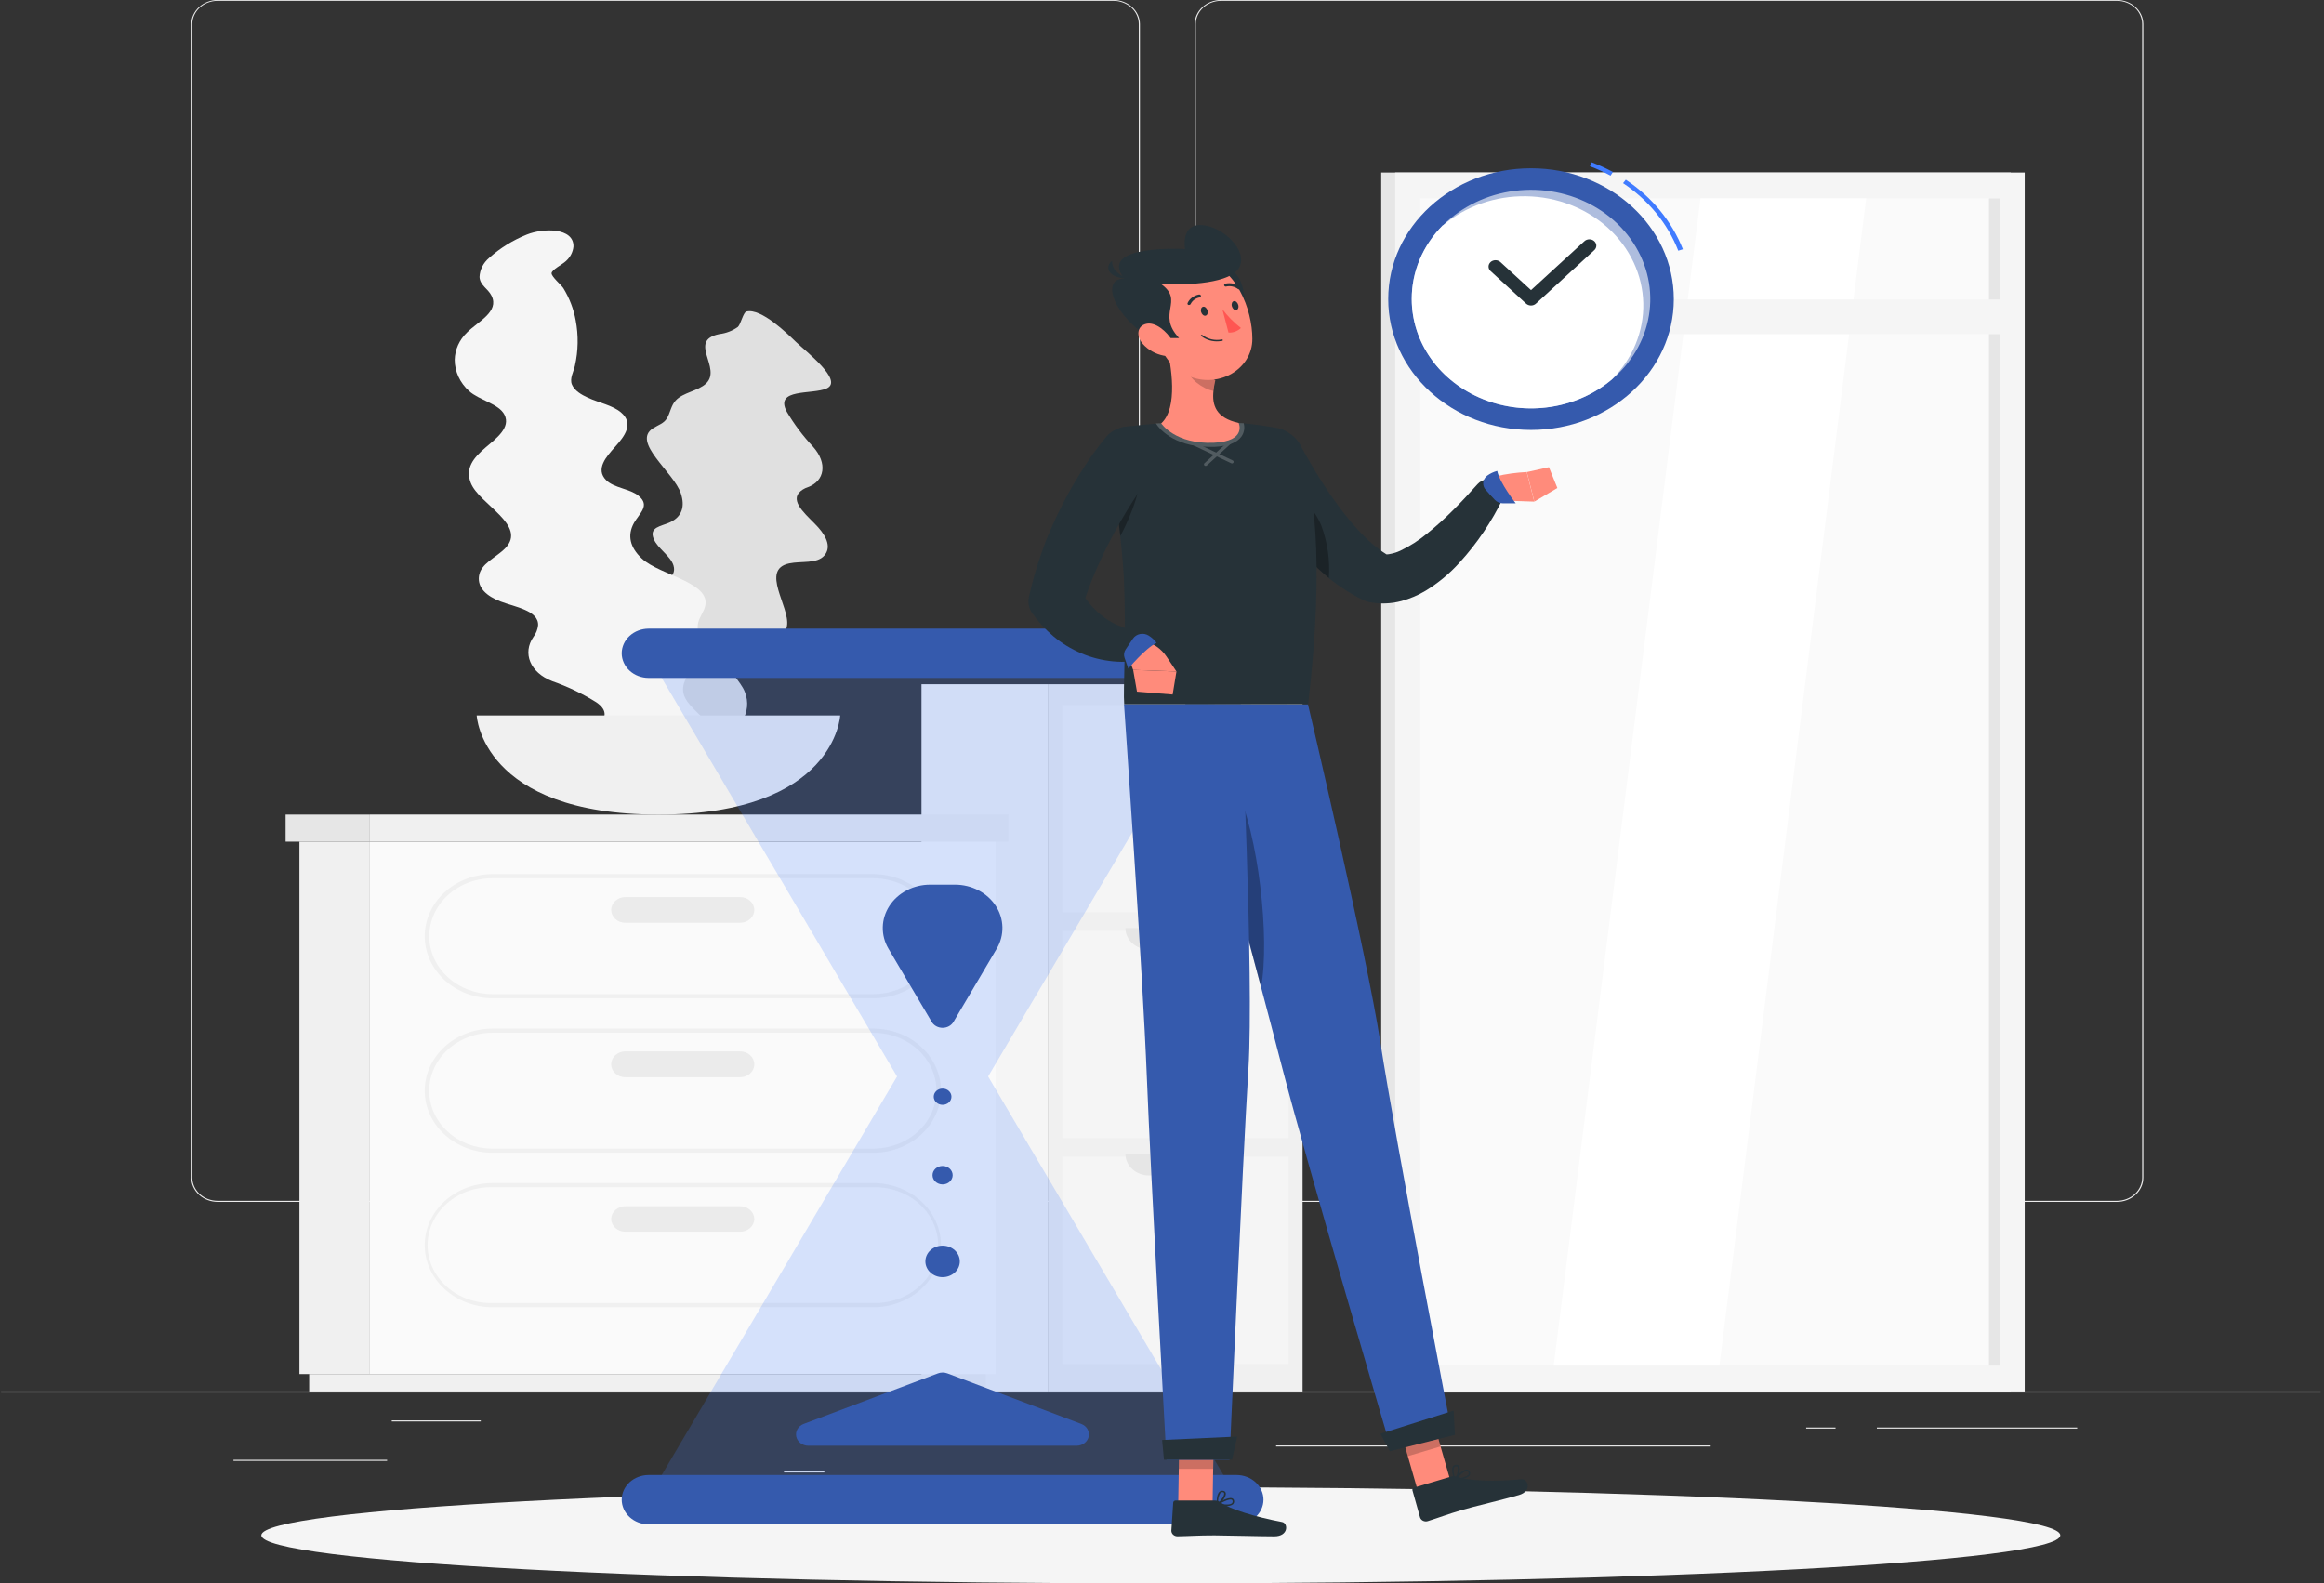 <svg width="521" height="355" viewBox="0 0 521 355" fill="none" xmlns="http://www.w3.org/2000/svg">
<rect x="0" y="0" width="521" height="355" fill="#333333" stroke="none"/>
<path d="M0.234 311.959H520.234V312.197H0.234V311.959Z" fill="#EBEBEB"/>
<path d="M52.338 327.29H86.783V327.528H52.338V327.29Z" fill="#EBEBEB"/>
<path d="M175.765 329.882H184.803V330.12H175.765V329.882Z" fill="#EBEBEB"/>
<path d="M87.823 318.448H107.78V318.686H87.823V318.448Z" fill="#EBEBEB"/>
<path d="M420.758 320.049H465.676V320.286H420.758V320.049Z" fill="#EBEBEB"/>
<path d="M404.908 320.049H411.492V320.286H404.908V320.049Z" fill="#EBEBEB"/>
<path d="M286.078 324.07H383.505V324.307H286.078V324.07Z" fill="#EBEBEB"/>
<path d="M273.754 269.461H474.568C476.141 269.458 477.649 268.884 478.76 267.864C479.871 266.844 480.496 265.461 480.496 264.02V5.384C480.482 3.95 479.852 2.58 478.742 1.57C477.632 0.561 476.132 -0.007 474.568 -0.01H273.754C272.179 -0.01 270.669 0.564 269.555 1.584C268.441 2.604 267.816 3.988 267.816 5.431V264.02C267.816 265.463 268.441 266.847 269.555 267.867C270.669 268.888 272.179 269.461 273.754 269.461ZM474.568 0.181C476.072 0.183 477.513 0.733 478.576 1.708C479.639 2.683 480.236 4.005 480.236 5.384V264.02C480.236 265.398 479.639 266.72 478.576 267.696C477.513 268.671 476.072 269.22 474.568 269.223H273.754C272.249 269.22 270.806 268.671 269.742 267.696C268.678 266.721 268.078 265.399 268.076 264.02V5.384C268.078 4.005 268.678 2.683 269.742 1.708C270.806 0.732 272.249 0.183 273.754 0.181H474.568Z" fill="#EBEBEB"/>
<path d="M48.792 269.461H249.616C251.19 269.458 252.699 268.884 253.812 267.865C254.925 266.845 255.551 265.462 255.554 264.02V5.384C255.538 3.95 254.905 2.579 253.793 1.57C252.682 0.56 251.181 -0.007 249.616 -0.01H48.792C47.229 -0.005 45.732 0.564 44.624 1.574C43.517 2.583 42.888 3.952 42.874 5.384V264.02C42.874 265.46 43.497 266.841 44.606 267.861C45.715 268.88 47.22 269.456 48.792 269.461ZM249.616 0.181C251.121 0.183 252.563 0.732 253.628 1.708C254.692 2.683 255.291 4.005 255.294 5.384V264.02C255.291 265.399 254.692 266.721 253.628 267.696C252.563 268.671 251.121 269.22 249.616 269.223H48.792C47.286 269.22 45.844 268.671 44.779 267.696C43.715 266.721 43.116 265.399 43.113 264.02V5.384C43.116 4.005 43.715 2.683 44.779 1.708C45.844 0.732 47.286 0.183 48.792 0.181H249.616Z" fill="#EBEBEB"/>
<path d="M450.772 311.959H309.644L309.644 38.686H450.772V311.959Z" fill="#E6E6E6"/>
<path d="M453.903 311.959H312.775L312.775 38.686H453.903V311.959Z" fill="#F5F5F5"/>
<path d="M318.401 306.165V44.48L448.266 44.48V306.165H318.401Z" fill="#FAFAFA"/>
<path d="M348.311 306.165L381.217 44.48H418.366L385.46 306.165H348.311Z" fill="white"/>
<path d="M445.895 306.165V44.48H448.266V306.165H445.895Z" fill="#E6E6E6"/>
<path d="M451.573 74.924L315.104 74.924V67.148L451.573 67.148V74.924Z" fill="#F5F5F5"/>
<path d="M235.035 311.959V153.402H292.016V311.959H235.035Z" fill="#F0F0F0"/>
<path d="M238.165 204.504V158.033H288.886V204.504H238.165Z" fill="#F5F5F5"/>
<path d="M238.165 255.149V208.678H288.886V255.149H238.165Z" fill="#F5F5F5"/>
<path d="M238.165 305.794V259.323H288.886V305.794H238.165Z" fill="#F5F5F5"/>
<path d="M252.299 157.423H274.794C274.801 158.057 274.67 158.685 274.408 159.272C274.147 159.859 273.76 160.392 273.271 160.84C272.782 161.288 272.2 161.642 271.56 161.882C270.92 162.121 270.234 162.241 269.542 162.235H257.603C256.909 162.24 256.221 162.119 255.579 161.88C254.936 161.64 254.351 161.287 253.859 160.84C253.366 160.392 252.974 159.86 252.706 159.274C252.439 158.688 252.3 158.059 252.299 157.423Z" fill="#E6E6E6"/>
<path d="M252.299 208.068H274.794C274.794 209.345 274.241 210.57 273.256 211.474C272.272 212.378 270.936 212.887 269.542 212.889H257.603C256.909 212.893 256.221 212.771 255.578 212.531C254.935 212.29 254.351 211.936 253.858 211.488C253.365 211.04 252.974 210.507 252.706 209.92C252.439 209.333 252.3 208.704 252.299 208.068Z" fill="#E6E6E6"/>
<path d="M252.299 258.713H274.794C274.794 259.99 274.241 261.215 273.256 262.119C272.272 263.023 270.936 263.532 269.542 263.534H257.603C256.909 263.538 256.221 263.416 255.578 263.176C254.935 262.935 254.351 262.581 253.858 262.133C253.365 261.685 252.974 261.152 252.706 260.565C252.439 259.978 252.3 259.349 252.299 258.713Z" fill="#E6E6E6"/>
<path d="M206.58 311.959V153.402H235.045V311.959H206.58Z" fill="#F5F5F5"/>
<path d="M82.924 308.062H67.126L67.126 188.686H82.924L82.924 308.062Z" fill="#F0F0F0"/>
<path d="M221.005 311.959H69.311V308.062H221.005V311.959Z" fill="#F0F0F0"/>
<path d="M82.924 188.686H223.2V308.062H82.924V188.686Z" fill="#FAFAFA"/>
<path d="M195.754 258.446H110.412C106.382 258.446 102.517 256.979 99.668 254.368C96.818 251.758 95.217 248.217 95.217 244.525C95.217 240.832 96.818 237.291 99.668 234.681C102.517 232.07 106.382 230.603 110.412 230.603H195.754C199.784 230.603 203.649 232.07 206.498 234.681C209.348 237.291 210.948 240.832 210.948 244.525C210.948 248.217 209.348 251.758 206.498 254.368C203.649 256.979 199.784 258.446 195.754 258.446ZM110.391 231.537C108.529 231.537 106.686 231.873 104.966 232.526C103.246 233.178 101.684 234.135 100.368 235.341C99.051 236.547 98.007 237.979 97.295 239.554C96.582 241.13 96.216 242.819 96.216 244.525C96.216 246.23 96.582 247.919 97.295 249.495C98.007 251.07 99.051 252.502 100.368 253.708C101.684 254.914 103.246 255.871 104.966 256.523C106.686 257.176 108.529 257.512 110.391 257.512H195.754C199.514 257.512 203.119 256.144 205.777 253.708C208.436 251.272 209.929 247.969 209.929 244.525C209.929 241.08 208.436 237.777 205.777 235.341C203.119 232.905 199.514 231.537 195.754 231.537H110.391Z" fill="#F0F0F0"/>
<path d="M195.754 293.083H110.412C106.382 293.083 102.517 291.616 99.668 289.005C96.818 286.394 95.217 282.853 95.217 279.161C95.217 275.469 96.818 271.928 99.668 269.317C102.517 266.706 106.382 265.24 110.412 265.24H195.754C199.784 265.24 203.649 266.706 206.498 269.317C209.348 271.928 210.948 275.469 210.948 279.161C210.948 282.853 209.348 286.394 206.498 289.005C203.649 291.616 199.784 293.083 195.754 293.083ZM110.412 266.174C108.519 266.127 106.634 266.428 104.87 267.059C103.106 267.69 101.498 268.639 100.141 269.849C98.784 271.059 97.705 272.507 96.969 274.105C96.232 275.704 95.853 277.421 95.853 279.156C95.853 280.892 96.232 282.609 96.969 284.208C97.705 285.806 98.784 287.253 100.141 288.464C101.498 289.674 103.106 290.622 104.87 291.254C106.634 291.885 108.519 292.186 110.412 292.139H195.754C197.647 292.186 199.531 291.885 201.295 291.254C203.06 290.622 204.668 289.674 206.025 288.464C207.382 287.253 208.461 285.806 209.197 284.208C209.934 282.609 210.313 280.892 210.313 279.156C210.313 277.421 209.934 275.704 209.197 274.105C208.461 272.507 207.382 271.059 206.025 269.849C204.668 268.639 203.06 267.69 201.295 267.059C199.531 266.428 197.647 266.127 195.754 266.174H110.412Z" fill="#F0F0F0"/>
<path d="M165.937 241.523H140.187C139.346 241.52 138.541 241.213 137.947 240.669C137.353 240.124 137.017 239.387 137.015 238.617C137.017 237.847 137.353 237.109 137.947 236.564C138.541 236.02 139.346 235.713 140.187 235.71H165.937C166.778 235.713 167.583 236.02 168.177 236.564C168.771 237.109 169.106 237.847 169.109 238.617C169.106 239.387 168.771 240.124 168.177 240.669C167.583 241.213 166.778 241.52 165.937 241.523Z" fill="#EBEBEB"/>
<path d="M195.754 223.809H110.412C106.382 223.809 102.517 222.342 99.668 219.732C96.818 217.121 95.217 213.58 95.217 209.888C95.217 206.196 96.818 202.655 99.668 200.044C102.517 197.433 106.382 195.966 110.412 195.966H195.754C199.784 195.966 203.649 197.433 206.498 200.044C209.348 202.655 210.948 206.196 210.948 209.888C210.948 213.58 209.348 217.121 206.498 219.732C203.649 222.342 199.784 223.809 195.754 223.809ZM110.412 196.9C106.652 196.9 103.047 198.269 100.388 200.704C97.73 203.14 96.237 206.443 96.237 209.888C96.237 213.332 97.73 216.636 100.388 219.071C103.047 221.507 106.652 222.875 110.412 222.875H195.754C199.514 222.875 203.119 221.507 205.777 219.071C208.436 216.636 209.929 213.332 209.929 209.888C209.929 206.443 208.436 203.14 205.777 200.704C203.119 198.269 199.514 196.9 195.754 196.9H110.412Z" fill="#F0F0F0"/>
<path d="M165.937 206.886H140.187C139.346 206.884 138.541 206.577 137.947 206.032C137.353 205.488 137.017 204.75 137.015 203.98C137.028 203.218 137.369 202.491 137.962 201.956C138.555 201.421 139.354 201.121 140.187 201.121H165.937C166.769 201.121 167.568 201.421 168.162 201.956C168.755 202.491 169.095 203.218 169.109 203.98C169.106 204.75 168.771 205.488 168.177 206.032C167.583 206.577 166.778 206.884 165.937 206.886Z" fill="#EBEBEB"/>
<path d="M165.937 276.15H140.187C139.354 276.15 138.555 275.851 137.962 275.316C137.369 274.781 137.028 274.054 137.015 273.292C137.031 272.53 137.372 271.804 137.965 271.27C138.558 270.736 139.355 270.435 140.187 270.433H165.937C166.769 270.435 167.566 270.736 168.159 271.27C168.752 271.804 169.093 272.53 169.109 273.292C169.095 274.054 168.755 274.781 168.162 275.316C167.568 275.851 166.769 276.15 165.937 276.15Z" fill="#EBEBEB"/>
<path d="M226.091 188.686L82.935 188.686V182.617L226.091 182.617V188.686Z" fill="#F0F0F0"/>
<path d="M64.028 182.626H82.924V188.696H64.028V182.626Z" fill="#E6E6E6"/>
<path d="M185.354 87.073C182.161 88.54 173.508 86.959 176.389 92.323C178.048 95.133 180.032 97.772 182.307 100.194C185.531 103.843 184.917 107.817 181.111 109.227C180.294 109.483 179.573 109.946 179.031 110.561C177.273 112.867 181.412 115.954 183.451 118.26C185.489 120.566 186.3 122.834 184.803 124.549C183.139 126.455 179.686 125.74 176.94 126.312C170.347 127.694 177.128 136.031 176.431 140.309C175.952 143.244 173.311 144.064 169.827 144.474C166.946 144.817 163.108 145.055 162.952 147.751C162.807 150.095 166.135 152.744 167.008 155.203C167.423 156.261 167.58 157.389 167.469 158.508C167.357 159.627 166.98 160.711 166.364 161.682C165.778 162.501 165.014 163.2 164.119 163.735C163.224 164.27 162.218 164.628 161.164 164.789C157.898 165.418 152.958 164.789 152.719 168.143C152.615 169.648 153.759 171.001 152.968 172.373C152.53 172.952 151.96 173.437 151.298 173.794C150.635 174.151 149.896 174.372 149.131 174.441C146.003 174.879 142.817 174.827 139.708 174.289C135.871 173.641 130.203 170.544 132.283 167.561C132.641 167.134 133.089 166.775 133.599 166.507C134.11 166.239 134.673 166.066 135.257 165.999C136.172 165.827 138.856 166.094 139.199 165.522C139.542 164.951 138.616 162.75 138.585 161.959C138.49 159.762 138.868 157.57 139.698 155.508C140.757 152.811 142.447 150.359 144.648 148.323C145.564 147.475 147.009 146.856 147.196 145.626C147.384 144.397 146.541 143.044 145.605 141.815C144.139 139.909 141.861 138.118 141.04 136.098C139.75 132.915 142.88 131.905 145.782 131.181C148.403 130.524 151.856 129.685 150.982 126.769C150.337 124.663 147.436 122.958 146.572 120.881C145.397 118.127 148.247 118.022 150.275 117.069C152.927 115.792 153.592 113.505 152.636 110.618C151.044 105.854 141.508 99.117 146.396 96.02C147.633 95.229 148.788 94.972 149.516 93.781C150.244 92.59 150.431 90.922 151.471 89.798C153.114 87.978 156.515 87.673 158.283 85.987C161.933 82.518 154.06 76.372 161.247 74.905C162.764 74.726 164.201 74.176 165.407 73.313C166.062 72.751 166.603 70.036 167.341 69.845C170.638 69.007 176.576 74.867 178.448 76.668C180.726 78.84 189.14 85.32 185.354 87.073Z" fill="#E0E0E0"/>
<path d="M128.788 167.895C130.744 164.57 139.303 161.225 133.624 157.414C130.562 155.504 127.267 153.928 123.807 152.716C118.836 150.81 117.068 146.427 119.584 142.797C120.163 142.033 120.521 141.148 120.624 140.224C120.832 136.87 115.372 136.069 112.232 134.859C109.091 133.649 107.032 131.8 107.375 129.19C107.728 126.331 111.181 125.054 113.272 122.91C118.284 117.746 107.427 113.067 105.544 108.284C104.255 105.006 106.064 102.69 108.935 100.261C111.275 98.269 114.53 95.849 113.095 92.99C111.847 90.513 107.364 89.693 105.16 87.673C104.142 86.76 103.333 85.67 102.78 84.468C102.226 83.266 101.939 81.975 101.936 80.67C101.985 78.383 102.969 76.197 104.692 74.543C107.208 72.037 111.972 69.893 110.193 66.3C109.403 64.7 107.604 63.985 107.5 62.108C107.531 61.295 107.74 60.496 108.113 59.758C108.486 59.02 109.017 58.358 109.673 57.81C112.109 55.623 114.956 53.858 118.076 52.598C121.841 51.074 128.653 51.026 128.56 55.266C128.443 56.515 127.837 57.682 126.854 58.554C126.136 59.259 123.62 60.507 123.651 61.288C123.682 62.07 125.731 63.794 126.282 64.585C127.661 66.833 128.6 69.283 129.059 71.827C129.702 75.199 129.642 78.652 128.882 82.004C128.58 83.385 127.655 84.862 128.216 86.215C128.778 87.568 130.296 88.483 131.825 89.179C134.228 90.284 137.296 90.846 139.199 92.447C142.204 94.972 140.031 97.793 137.888 100.184C135.954 102.347 133.406 105.168 135.892 107.655C137.691 109.446 141.258 109.561 143.172 111.171C145.813 113.334 143.369 115.059 142.132 117.231C140.551 120.09 141.289 122.758 143.827 125.168C147.987 129.151 160.363 130.619 157.856 136.603C157.222 138.118 156.369 139.042 156.4 140.681C156.432 142.32 157.253 144.111 157.004 145.874C156.619 148.676 153.8 150.924 153.218 153.659C152.032 159.291 162.578 161.111 157.087 166.694C155.804 167.796 154.852 169.18 154.32 170.716C154.06 171.668 155.184 174.746 154.643 175.366C152.22 178.1 143.556 175.489 140.852 174.699C137.66 173.698 126.448 171.849 128.788 167.895Z" fill="#F5F5F5"/>
<path d="M106.865 160.396C106.865 160.396 107.905 182.626 147.613 182.626C187.32 182.626 188.36 160.396 188.36 160.396H106.865Z" fill="#F0F0F0"/>
<path d="M260.234 354.99C148.868 354.99 58.588 350.161 58.588 344.204C58.588 338.247 148.868 333.417 260.234 333.417C371.6 333.417 461.88 338.247 461.88 344.204C461.88 350.161 371.6 354.99 260.234 354.99Z" fill="#F5F5F5"/>
<g opacity="0.2">
<path d="M145.075 336.228L211.313 224.057L277.55 336.228H145.075Z" fill="#407BFF"/>
<path d="M145.075 146.465L211.313 258.627L277.55 146.465H145.075Z" fill="#407BFF"/>
</g>
<path d="M199.176 212.689L208.869 229.098C209.107 229.502 209.459 229.839 209.89 230.075C210.32 230.31 210.812 230.434 211.313 230.434C211.814 230.434 212.306 230.31 212.736 230.075C213.166 229.839 213.519 229.502 213.757 229.098L223.449 212.689C224.323 211.206 224.762 209.541 224.721 207.855C224.681 206.17 224.164 204.524 223.22 203.077C222.277 201.63 220.939 200.433 219.338 199.602C217.738 198.772 215.929 198.337 214.089 198.339H208.484C206.649 198.345 204.847 198.786 203.253 199.62C201.66 200.454 200.329 201.652 199.392 203.098C198.454 204.543 197.941 206.186 197.904 207.867C197.866 209.548 198.304 211.21 199.176 212.689Z" fill="#355AAD"/>
<path d="M210.262 307.909L180.154 319.248C179.567 319.475 179.082 319.881 178.782 320.396C178.482 320.912 178.385 321.506 178.507 322.079C178.629 322.653 178.963 323.17 179.452 323.545C179.941 323.919 180.556 324.128 181.194 324.136H241.379C242.016 324.128 242.631 323.919 243.121 323.545C243.61 323.17 243.944 322.653 244.066 322.079C244.188 321.506 244.09 320.912 243.791 320.396C243.491 319.881 243.006 319.475 242.419 319.248L212.394 307.909C212.056 307.779 211.694 307.713 211.328 307.713C210.962 307.713 210.6 307.779 210.262 307.909Z" fill="#355AAD"/>
<path d="M211.312 286.336C209.182 286.336 207.454 284.754 207.454 282.801C207.454 280.849 209.182 279.266 211.312 279.266C213.443 279.266 215.171 280.849 215.171 282.801C215.171 284.754 213.443 286.336 211.312 286.336Z" fill="#355AAD"/>
<path d="M211.312 247.698C210.215 247.698 209.326 246.883 209.326 245.878C209.326 244.872 210.215 244.058 211.312 244.058C212.409 244.058 213.299 244.872 213.299 245.878C213.299 246.883 212.409 247.698 211.312 247.698Z" fill="#355AAD"/>
<path d="M211.313 265.545C210.066 265.545 209.056 264.619 209.056 263.477C209.056 262.335 210.066 261.409 211.313 261.409C212.559 261.409 213.569 262.335 213.569 263.477C213.569 264.619 212.559 265.545 211.313 265.545Z" fill="#355AAD"/>
<path d="M145.408 330.692H277.217C278.817 330.697 280.35 331.282 281.48 332.32C282.61 333.357 283.247 334.763 283.249 336.228C283.244 337.693 282.607 339.095 281.476 340.131C280.346 341.166 278.815 341.75 277.217 341.755H145.408C143.81 341.75 142.278 341.166 141.148 340.131C140.018 339.095 139.381 337.693 139.376 336.228C139.378 334.763 140.014 333.357 141.145 332.32C142.275 331.282 143.808 330.697 145.408 330.692Z" fill="#355AAD"/>
<path d="M145.408 140.938H277.217C278.815 140.943 280.346 141.527 281.476 142.563C282.607 143.598 283.244 145.001 283.249 146.465C283.244 147.929 282.607 149.332 281.476 150.367C280.346 151.403 278.815 151.987 277.217 151.992H145.408C143.81 151.987 142.278 151.403 141.148 150.367C140.018 149.332 139.381 147.929 139.376 146.465C139.381 145.001 140.018 143.598 141.148 142.563C142.278 141.527 143.81 140.943 145.408 140.938Z" fill="#355AAD"/>
<path d="M317.819 334.142L325.151 331.959L320.596 316.113L313.264 318.295L317.819 334.142Z" fill="#FF8B7B"/>
<path d="M325.265 331.064L317.028 333.513C316.889 333.55 316.772 333.636 316.7 333.751C316.628 333.867 316.608 334.003 316.644 334.132L318.36 340.23C318.469 340.544 318.711 340.806 319.03 340.958C319.35 341.109 319.722 341.139 320.065 341.04C322.915 340.145 324.225 339.582 327.855 338.506C330.091 337.839 337.433 336.104 340.512 335.19C343.59 334.275 342.519 331.512 341.125 331.645C334.885 332.245 329.269 331.979 326.669 331.102C326.219 330.947 325.725 330.934 325.265 331.064Z" fill="#263238"/>
<path opacity="0.2" d="M313.264 318.305L320.596 316.113L322.946 324.289L315.604 326.471L313.264 318.305Z" fill="black"/>
<path d="M293.223 157.899C293.223 157.899 306.379 213.69 309.467 233.748C312.847 255.711 325.546 321.669 325.546 321.669L311.932 325.118C311.932 325.118 293.067 261.152 287.555 239.798C281.575 216.615 265.715 157.852 265.715 157.852L293.223 157.899Z" fill="#355AAD"/>
<path opacity="0.3" d="M276.957 176.194C282.157 187 284.726 210.498 282.708 221.313C279.027 207.448 274.596 190.964 271.175 178.281C272.329 174.603 274.243 170.553 276.957 176.194Z" fill="black"/>
<path d="M311.589 325.366L326.17 321.688L325.879 316.247L309.468 321.44L311.589 325.366Z" fill="#263238"/>
<path d="M328.281 331.464C327.603 331.645 326.906 331.76 326.201 331.807C326.166 331.809 326.132 331.802 326.101 331.787C326.07 331.771 326.045 331.749 326.028 331.721C326.01 331.693 326.002 331.662 326.003 331.63C326.004 331.598 326.015 331.567 326.035 331.54C326.222 331.321 327.834 329.406 328.843 329.463C328.959 329.468 329.072 329.501 329.17 329.558C329.268 329.614 329.349 329.693 329.404 329.787C329.509 329.925 329.571 330.086 329.586 330.253C329.601 330.421 329.567 330.588 329.488 330.74C329.193 331.105 328.765 331.362 328.281 331.464ZM326.628 331.464C328.021 331.312 328.978 330.988 329.207 330.578C329.255 330.481 329.273 330.374 329.261 330.269C329.248 330.163 329.204 330.062 329.134 329.978C329.108 329.932 329.069 329.893 329.022 329.865C328.974 329.836 328.92 329.819 328.864 329.816C328.323 329.758 327.304 330.692 326.628 331.435V331.464Z" fill="#263238"/>
<path d="M326.274 331.798H326.191C326.16 331.792 326.132 331.779 326.109 331.761C326.085 331.742 326.067 331.719 326.055 331.693C326.055 331.616 325.171 329.73 325.681 328.834C325.744 328.721 325.836 328.624 325.948 328.549C326.06 328.475 326.189 328.426 326.326 328.405C326.473 328.365 326.632 328.371 326.775 328.423C326.919 328.475 327.039 328.569 327.116 328.691C327.543 329.377 326.95 331.102 326.357 331.721L326.274 331.798ZM326.274 328.777C326.204 328.795 326.14 328.827 326.084 328.87C326.029 328.912 325.983 328.965 325.951 329.025C325.777 329.792 325.876 330.59 326.232 331.302C326.736 330.589 326.925 329.727 326.763 328.891C326.763 328.806 326.617 328.71 326.357 328.758L326.274 328.777Z" fill="#263238"/>
<path d="M279.224 104.93C279.619 105.787 279.952 106.435 280.316 107.159C280.68 107.883 281.075 108.55 281.46 109.236C282.23 110.618 283.041 111.962 283.883 113.305C285.585 116.003 287.46 118.606 289.499 121.1C291.586 123.679 293.899 126.097 296.415 128.332C299.096 130.749 302.135 132.809 305.443 134.449L305.703 134.573C306.123 134.772 306.571 134.92 307.034 135.012C309.403 135.463 311.856 135.375 314.179 134.754C316.108 134.225 317.944 133.442 319.628 132.429C322.453 130.689 324.99 128.583 327.158 126.178C329.172 123.985 331.004 121.657 332.639 119.213C334.253 116.811 335.688 114.312 336.934 111.733C337.255 111.051 337.297 110.286 337.051 109.577C336.806 108.869 336.291 108.266 335.599 107.878C334.908 107.49 334.087 107.344 333.287 107.465C332.487 107.587 331.762 107.969 331.245 108.541L331.141 108.655C329.425 110.561 327.563 112.591 325.691 114.439C323.867 116.28 321.93 118.023 319.888 119.661C318.084 121.159 316.078 122.44 313.919 123.472C313.111 123.853 312.245 124.116 311.35 124.254C310.848 124.339 310.331 124.3 309.852 124.139L311.443 124.702C309.294 123.374 307.334 121.805 305.609 120.032C303.731 118.1 301.994 116.056 300.409 113.915C298.766 111.723 297.206 109.427 295.739 107.064C294.991 105.892 294.273 104.701 293.597 103.491L292.557 101.69C292.235 101.109 291.881 100.442 291.631 99.975L291.569 99.841C290.811 98.375 289.455 97.24 287.794 96.68C286.132 96.121 284.297 96.18 282.683 96.847C281.069 97.513 279.804 98.733 279.162 100.245C278.519 101.756 278.549 103.438 279.245 104.93H279.224Z" fill="#263238"/>
<path opacity="0.3" d="M296.228 117.869C292.963 109.923 286.026 109.789 283.02 111.895C283.239 112.267 283.467 112.638 283.696 113.01C285.328 115.611 287.116 118.128 289.052 120.547C291.04 123.036 293.226 125.387 295.594 127.579C296.343 128.256 297.112 128.923 297.913 129.571C298.189 125.607 297.616 121.632 296.228 117.869Z" fill="black"/>
<path d="M337.194 112.229L343.954 112.457L342.269 105.835C339.942 105.941 337.632 106.26 335.374 106.788C334.963 106.902 334.587 107.103 334.276 107.375C333.966 107.647 333.73 107.982 333.587 108.353C333.444 108.724 333.399 109.121 333.454 109.511C333.51 109.901 333.665 110.274 333.907 110.599C334.273 111.092 334.762 111.497 335.334 111.78C335.906 112.064 336.544 112.217 337.194 112.229Z" fill="#FF8B7B"/>
<path d="M333.408 106.635C334.072 106.153 334.831 105.794 335.644 105.578C336.206 108.284 339.804 112.848 339.804 112.848H336.986C336.623 112.849 336.265 112.777 335.936 112.637C335.607 112.497 335.316 112.292 335.083 112.038L333.107 109.865C332.89 109.637 332.726 109.371 332.624 109.084C332.522 108.796 332.483 108.493 332.512 108.192C332.54 107.891 332.634 107.598 332.788 107.33C332.942 107.063 333.153 106.826 333.408 106.635Z" fill="#355AAD"/>
<path d="M349.133 109.408L347.24 104.739L342.29 105.844L343.975 112.457L349.133 109.408Z" fill="#FF8B7B"/>
<path d="M264.134 337.229H271.84L272.111 320.868H264.404L264.134 337.229Z" fill="#FF8B7B"/>
<path d="M272.246 336.409H263.583C263.51 336.407 263.438 336.417 263.37 336.441C263.302 336.464 263.24 336.499 263.187 336.544C263.134 336.589 263.091 336.643 263.061 336.704C263.03 336.764 263.014 336.829 263.011 336.895L262.595 343.175C262.595 343.505 262.737 343.822 262.99 344.058C263.242 344.293 263.586 344.428 263.947 344.433C266.963 344.385 268.398 344.223 272.267 344.223C274.607 344.223 282.438 344.442 285.672 344.442C288.907 344.442 288.792 341.507 287.451 341.241C281.294 340.059 275.803 338.382 273.629 336.848C273.238 336.558 272.749 336.403 272.246 336.409Z" fill="#263238"/>
<path opacity="0.2" d="M264.394 320.878H272.111L271.965 329.311H264.259L264.394 320.878Z" fill="black"/>
<path d="M278.184 157.899C278.184 157.899 281.128 219.274 279.88 239.503C278.507 261.647 275.636 327.271 275.636 327.271H261.513C261.513 327.271 257.956 263.429 257.104 241.513C256.178 217.692 251.987 157.899 251.987 157.899H278.184Z" fill="#355AAD"/>
<path d="M260.941 327.271H276.198L277.363 322.069L260.525 322.841L260.941 327.271Z" fill="#263238"/>
<path d="M274.981 337.639C274.28 337.623 273.583 337.54 272.901 337.391C272.868 337.381 272.839 337.363 272.815 337.34C272.792 337.317 272.775 337.288 272.766 337.258C272.762 337.227 272.767 337.196 272.78 337.168C272.792 337.14 272.813 337.115 272.839 337.096C273.088 336.934 275.272 335.571 276.219 335.914C276.324 335.953 276.417 336.015 276.49 336.095C276.562 336.175 276.612 336.27 276.635 336.371C276.682 336.526 276.686 336.69 276.646 336.846C276.606 337.003 276.524 337.148 276.406 337.267C275.997 337.547 275.49 337.679 274.981 337.639ZM273.421 337.153C274.804 337.4 275.813 337.362 276.177 337.038C276.252 336.958 276.303 336.862 276.325 336.758C276.347 336.655 276.339 336.548 276.302 336.448C276.295 336.397 276.272 336.349 276.237 336.308C276.203 336.268 276.157 336.237 276.104 336.219C275.595 336.038 274.316 336.629 273.421 337.153Z" fill="#263238"/>
<path d="M272.964 337.391C272.937 337.399 272.907 337.399 272.88 337.391C272.854 337.377 272.832 337.358 272.816 337.335C272.799 337.312 272.79 337.285 272.787 337.258C272.787 337.172 272.61 335.142 273.39 334.456C273.489 334.367 273.609 334.3 273.741 334.261C273.872 334.221 274.012 334.21 274.149 334.227C274.301 334.233 274.447 334.284 274.564 334.374C274.681 334.464 274.762 334.586 274.794 334.723C274.981 335.495 273.827 336.972 273.057 337.391C273.027 337.4 272.994 337.4 272.964 337.391ZM274.004 334.532C273.932 334.531 273.861 334.542 273.795 334.567C273.729 334.592 273.669 334.628 273.619 334.675C273.189 335.355 273.01 336.144 273.109 336.924C273.775 336.4 274.544 335.276 274.43 334.771C274.43 334.675 274.347 334.561 274.087 334.532H274.004Z" fill="#263238"/>
<path d="M248.128 100.937C248.013 100.341 248.03 99.73 248.178 99.141C248.327 98.551 248.603 97.995 248.992 97.506C249.38 97.017 249.872 96.604 250.439 96.293C251.005 95.982 251.634 95.779 252.288 95.696H252.372C254.857 95.363 257.977 95.02 261.035 94.886C266.871 94.581 272.722 94.581 278.559 94.886C281.252 95.115 283.884 95.525 285.984 95.896H286.068C287.381 96.139 288.597 96.706 289.585 97.536C290.573 98.365 291.295 99.426 291.673 100.604C294.19 108.369 297.196 124.225 293.264 157.89H252.028C251.737 154.517 252.559 143.54 251.956 129.561C251.353 119.954 250.074 110.393 248.128 100.937Z" fill="#263238"/>
<path opacity="0.3" d="M248.524 103.014C249.376 107.531 250.427 113.677 251.155 120.166C251.155 120.166 254.92 113.401 255.606 107.617C256.292 101.833 250.874 101.394 248.524 103.014Z" fill="black"/>
<g opacity="0.2">
<path d="M276.177 103.91C276.263 103.906 276.345 103.877 276.411 103.827C276.477 103.777 276.523 103.709 276.543 103.632C276.563 103.556 276.555 103.476 276.521 103.404C276.487 103.332 276.429 103.272 276.354 103.233L263.5 97.126C263.408 97.085 263.303 97.078 263.206 97.106C263.109 97.135 263.028 97.196 262.98 97.278C262.932 97.363 262.923 97.461 262.954 97.552C262.985 97.643 263.054 97.719 263.146 97.764L276 103.853C276.055 103.882 276.115 103.901 276.177 103.91Z" fill="white"/>
<path d="M270.291 104.463C270.341 104.464 270.392 104.456 270.439 104.438C270.486 104.42 270.527 104.392 270.561 104.358L277.612 97.945C277.682 97.876 277.72 97.786 277.72 97.692C277.72 97.599 277.682 97.509 277.612 97.44C277.539 97.374 277.44 97.337 277.337 97.337C277.234 97.337 277.135 97.374 277.061 97.44L270.02 103.862C269.949 103.93 269.908 104.02 269.908 104.115C269.908 104.209 269.949 104.3 270.02 104.367C270.056 104.399 270.099 104.423 270.145 104.44C270.191 104.456 270.241 104.464 270.291 104.463Z" fill="white"/>
<path d="M261.004 94.877C266.837 94.572 272.684 94.572 278.517 94.877H278.809C278.95 95.367 278.984 95.878 278.907 96.381C278.83 96.883 278.645 97.366 278.361 97.802C277.384 99.231 275.335 100.032 272.257 100.184H271.102C262.782 100.184 259.569 95.553 259.433 95.353L259.142 94.924L261.004 94.877Z" fill="white"/>
</g>
<path d="M277.685 94.82C272.589 93.714 271.695 90.827 272.038 87.654C272.119 86.859 272.254 86.07 272.444 85.291L266.058 80.431L261.368 76.868C262.668 82.042 264.134 91.466 260.328 94.915C260.328 94.915 263.448 99.679 272.215 99.26C279.568 98.888 277.685 94.82 277.685 94.82Z" fill="#FF8B7B"/>
<path opacity="0.2" d="M272.443 85.291C272.254 86.07 272.119 86.859 272.038 87.654C269.656 87.216 266.474 84.891 266.141 82.661C266.024 81.923 265.996 81.175 266.058 80.431L272.443 85.291Z" fill="black"/>
<path d="M275.834 60.497C279.297 62.403 278.746 67.167 279.682 70.579C277.477 70.779 274.004 67.186 274.004 67.186L271.924 61.727L275.834 60.497Z" fill="#263238"/>
<path d="M257.416 70.083C259.631 76.81 260.536 80.841 265.236 83.652C266.748 84.578 268.507 85.108 270.324 85.184C272.141 85.261 273.946 84.88 275.544 84.085C277.142 83.289 278.471 82.108 279.39 80.67C280.308 79.231 280.779 77.59 280.753 75.924C280.753 69.511 277.155 59.583 269.126 58.211C267.395 57.872 265.598 57.956 263.914 58.455C262.23 58.953 260.719 59.849 259.533 61.052C258.347 62.255 257.526 63.723 257.155 65.308C256.783 66.893 256.873 68.54 257.416 70.083Z" fill="#FF8B7B"/>
<path d="M264.332 75.791C259.132 70.264 265.632 67.539 260.317 63.699C266.297 63.956 276.146 63.566 277.904 59.811C279.661 56.057 274.253 50.969 269.75 50.492C264.55 49.94 265.673 55.838 265.673 55.838C265.673 55.838 245.778 54.704 252.091 62.508C247.307 62.241 248.628 69.331 256.948 75.314C259.038 75.953 264.332 75.791 264.332 75.791Z" fill="#263238"/>
<path d="M253.287 62.603C253.287 62.603 249.189 61.488 249.324 58.515C247.848 59.449 247.692 62.289 253.287 62.603Z" fill="#263238"/>
<path d="M256.199 77.106C257.395 78.46 259.068 79.393 260.931 79.745C263.291 80.136 263.843 78.135 262.667 76.182C261.627 74.428 259.1 72.113 256.979 72.599C254.857 73.085 254.691 75.4 256.199 77.106Z" fill="#FF8B7B"/>
<path d="M269.261 69.912C269.407 70.464 269.844 70.865 270.249 70.779C270.655 70.693 270.852 70.198 270.707 69.645C270.561 69.092 270.124 68.692 269.729 68.768C269.334 68.844 269.116 69.35 269.261 69.912Z" fill="#263238"/>
<path d="M276.156 68.644C276.302 69.197 276.739 69.597 277.134 69.521C277.529 69.445 277.748 68.94 277.602 68.387C277.456 67.835 277.02 67.434 276.624 67.51C276.229 67.587 276.011 68.092 276.156 68.644Z" fill="#263238"/>
<path d="M274.035 69.321C275.209 70.89 276.608 72.306 278.195 73.533C277.841 73.882 277.409 74.156 276.927 74.335C276.446 74.515 275.927 74.595 275.408 74.571L274.035 69.321Z" fill="#FF5652"/>
<path d="M273.286 76.515C272.566 76.577 271.84 76.504 271.152 76.301C270.463 76.098 269.827 75.769 269.282 75.334C269.264 75.319 269.25 75.302 269.24 75.282C269.231 75.262 269.226 75.241 269.226 75.219C269.226 75.198 269.231 75.176 269.24 75.156C269.25 75.137 269.264 75.119 269.282 75.105C269.317 75.074 269.363 75.057 269.412 75.057C269.46 75.057 269.507 75.074 269.542 75.105C270.14 75.57 270.847 75.903 271.608 76.077C272.37 76.25 273.165 76.26 273.931 76.105C273.954 76.101 273.978 76.101 274.001 76.106C274.024 76.11 274.046 76.119 274.066 76.132C274.085 76.144 274.101 76.16 274.114 76.178C274.127 76.197 274.135 76.217 274.139 76.239C274.148 76.283 274.138 76.329 274.111 76.366C274.083 76.403 274.041 76.43 273.993 76.439L273.286 76.515Z" fill="#263238"/>
<path d="M266.599 68.368C266.541 68.386 266.479 68.386 266.422 68.368C266.378 68.351 266.339 68.325 266.306 68.294C266.273 68.262 266.248 68.224 266.232 68.183C266.215 68.143 266.208 68.099 266.21 68.055C266.212 68.012 266.224 67.969 266.245 67.93C266.468 67.443 266.82 67.014 267.268 66.681C267.716 66.349 268.247 66.123 268.814 66.024C268.91 66.013 269.007 66.037 269.085 66.09C269.163 66.143 269.214 66.222 269.23 66.31C269.236 66.354 269.232 66.398 269.219 66.441C269.206 66.483 269.183 66.523 269.154 66.558C269.124 66.592 269.086 66.621 269.044 66.642C269.002 66.663 268.955 66.677 268.908 66.682C268.467 66.767 268.055 66.948 267.708 67.21C267.36 67.472 267.087 67.808 266.911 68.187C266.88 68.239 266.835 68.284 266.781 68.315C266.726 68.347 266.663 68.365 266.599 68.368Z" fill="#263238"/>
<path d="M277.862 64.852C277.806 64.871 277.746 64.875 277.687 64.865C277.628 64.855 277.574 64.831 277.529 64.795C277.17 64.521 276.746 64.327 276.291 64.23C275.836 64.132 275.363 64.133 274.908 64.233C274.863 64.246 274.814 64.252 274.766 64.248C274.718 64.245 274.671 64.233 274.628 64.213C274.585 64.193 274.547 64.166 274.516 64.132C274.484 64.099 274.461 64.06 274.446 64.018C274.43 63.976 274.425 63.932 274.428 63.888C274.432 63.844 274.445 63.801 274.467 63.762C274.488 63.722 274.518 63.687 274.555 63.659C274.591 63.63 274.634 63.608 274.68 63.594C275.249 63.465 275.843 63.459 276.415 63.577C276.987 63.694 277.521 63.932 277.976 64.271C278.052 64.325 278.101 64.405 278.113 64.492C278.124 64.58 278.098 64.668 278.039 64.738C277.997 64.794 277.934 64.834 277.862 64.852Z" fill="#263238"/>
<path d="M247.754 98.221L246.891 99.298L246.111 100.308C245.591 100.985 245.123 101.661 244.634 102.338C243.688 103.7 242.793 105.082 241.93 106.473C240.2 109.254 238.631 112.117 237.229 115.049C236.501 116.497 235.877 118.003 235.212 119.48C234.546 120.957 233.984 122.491 233.475 124.035C232.379 127.107 231.476 130.234 230.771 133.401L230.688 133.763C230.535 134.403 230.522 135.064 230.648 135.708C230.775 136.352 231.039 136.967 231.426 137.518C232.766 139.402 234.355 141.127 236.158 142.654C238.012 144.21 240.117 145.496 242.398 146.465C244.65 147.427 247.061 148.039 249.532 148.275C250.742 148.39 251.96 148.409 253.172 148.333C253.776 148.333 254.379 148.228 254.982 148.142L255.897 147.98L256.937 147.742C257.06 147.715 257.165 147.644 257.232 147.546C257.298 147.448 257.319 147.33 257.291 147.218L255.856 141.691C255.856 141.644 255.585 141.634 255.419 141.596L254.847 141.491C254.452 141.415 254.067 141.329 253.672 141.234C252.901 141.043 252.147 140.801 251.415 140.51C249.997 139.977 248.67 139.261 247.473 138.385C245.131 136.619 243.26 134.386 242.003 131.858L242.658 135.974C243.552 133.277 244.499 130.609 245.643 127.97C246.787 125.33 248.035 122.739 249.397 120.185C250.76 117.631 252.216 115.106 253.786 112.648C254.556 111.419 255.367 110.208 256.178 109.008L257.416 107.236L258.029 106.378L258.601 105.616L258.809 105.33C259.838 103.987 260.242 102.324 259.933 100.708C259.624 99.091 258.627 97.654 257.161 96.711C255.695 95.769 253.88 95.398 252.116 95.681C250.352 95.965 248.783 96.878 247.754 98.221Z" fill="#263238"/>
<path d="M261.503 147.189L263.739 150.543L254.036 150.191C254.036 150.191 251.488 144.207 254.961 143.263L256.313 143.597C258.476 144.152 260.329 145.435 261.503 147.189Z" fill="#FF8B7B"/>
<path d="M257.509 142.492C258.208 142.925 258.809 143.478 259.277 144.121C256.636 145.436 252.954 149.914 252.954 149.914L252.101 147.456C251.993 147.139 251.962 146.804 252.01 146.474C252.059 146.145 252.186 145.83 252.382 145.55L253.994 143.168C254.17 142.906 254.403 142.679 254.678 142.502C254.953 142.325 255.264 142.201 255.593 142.138C255.922 142.074 256.261 142.073 256.591 142.134C256.92 142.195 257.233 142.316 257.509 142.492Z" fill="#355AAD"/>
<path d="M262.886 155.708L254.888 155.06L254.036 150.191L263.739 150.543L262.886 155.708Z" fill="#FF8B7B"/>
<path d="M361.052 39.382L361.582 38.562C360.057 37.734 358.469 37.008 356.829 36.39L356.434 37.276C358.028 37.872 359.572 38.576 361.052 39.382Z" fill="#407BFF"/>
<path d="M376.236 56.209L377.276 55.886C374.81 49.631 370.35 44.2 364.473 40.297L363.86 41.069C369.551 44.862 373.863 50.138 376.236 56.209Z" fill="#407BFF"/>
<path d="M343.226 96.392C325.547 96.392 311.215 83.261 311.215 67.063C311.215 50.865 325.547 37.733 343.226 37.733C360.905 37.733 375.237 50.865 375.237 67.063C375.237 83.261 360.905 96.392 343.226 96.392Z" fill="#355AAD"/>
<path opacity="0.6" d="M316.488 67.063C316.49 72.778 318.673 78.313 322.659 82.709C326.645 87.106 332.184 90.087 338.315 91.136C344.447 92.186 350.787 91.238 356.237 88.457C361.686 85.676 365.903 81.236 368.158 75.907C370.412 70.578 370.561 64.694 368.58 59.275C366.599 53.855 362.612 49.241 357.31 46.23C352.007 43.22 345.723 42.003 339.544 42.79C333.365 43.577 327.682 46.318 323.476 50.54C323.468 50.536 323.459 50.535 323.45 50.535C323.441 50.535 323.433 50.536 323.424 50.54C318.941 55.06 316.466 60.955 316.488 67.063Z" fill="white"/>
<path d="M316.488 67.063C316.488 71.825 318.003 76.483 320.847 80.469C323.691 84.455 327.742 87.594 332.503 89.504C337.264 91.414 342.53 92.011 347.656 91.222C352.781 90.433 357.545 88.293 361.364 85.062C366.033 80.401 368.552 74.265 368.395 67.939C368.237 61.614 365.415 55.589 360.518 51.128C355.622 46.666 349.031 44.113 342.127 44.004C335.222 43.894 328.539 46.236 323.477 50.54C323.468 50.536 323.46 50.535 323.451 50.535C323.442 50.535 323.433 50.536 323.425 50.54C318.941 55.06 316.466 60.955 316.488 67.063Z" fill="white"/>
<path d="M343.226 68.492C343.431 68.492 343.634 68.455 343.823 68.383C344.012 68.311 344.184 68.206 344.328 68.073L357.37 56.124C357.523 55.993 357.646 55.835 357.731 55.66C357.817 55.484 357.863 55.295 357.866 55.103C357.87 54.911 357.831 54.721 357.753 54.543C357.674 54.365 357.558 54.203 357.41 54.067C357.261 53.932 357.085 53.825 356.891 53.753C356.696 53.681 356.488 53.646 356.279 53.649C356.069 53.652 355.863 53.694 355.672 53.773C355.48 53.851 355.308 53.963 355.165 54.104L343.226 65.043L336.331 58.725C336.035 58.473 335.644 58.335 335.24 58.342C334.836 58.348 334.45 58.498 334.164 58.76C333.878 59.022 333.715 59.375 333.707 59.745C333.7 60.116 333.85 60.474 334.126 60.745L342.124 68.073C342.416 68.34 342.813 68.491 343.226 68.492Z" fill="#263238"/>
</svg>
